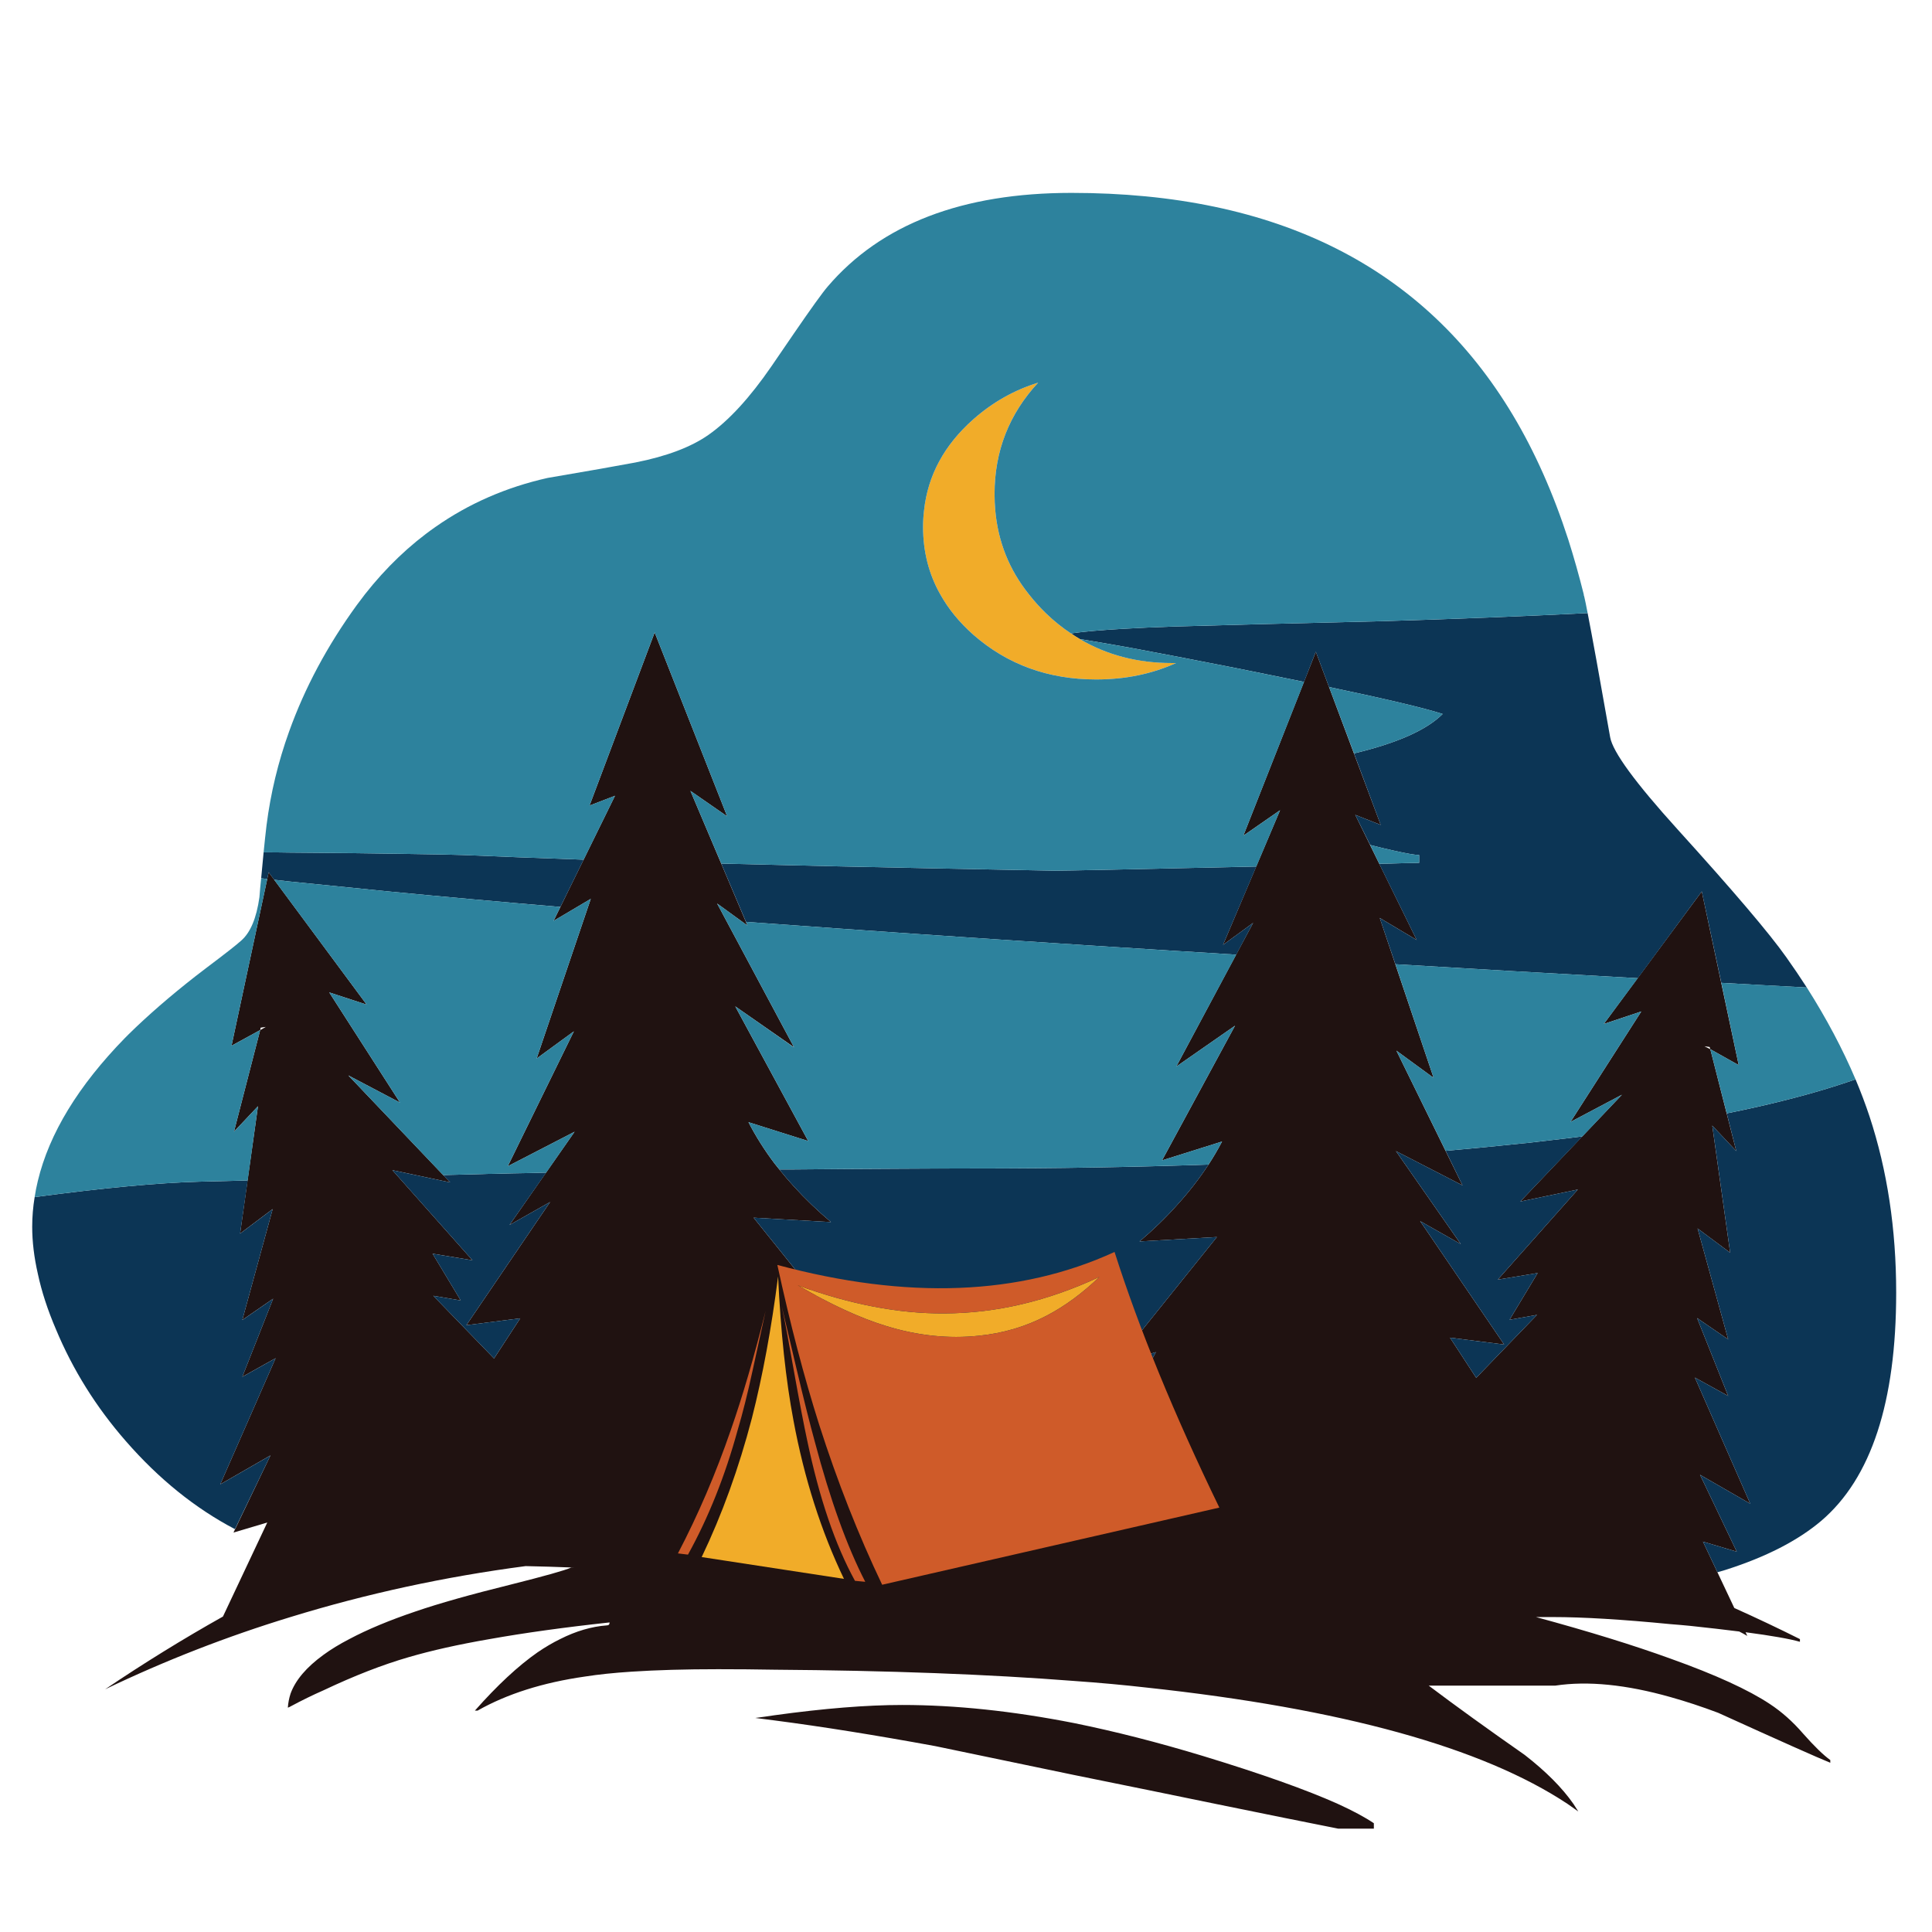 <?xml version="1.0" encoding="utf-8"?>
<!-- Generator: Adobe Illustrator 16.0.0, SVG Export Plug-In . SVG Version: 6.00 Build 0)  -->
<!DOCTYPE svg PUBLIC "-//W3C//DTD SVG 1.1//EN" "http://www.w3.org/Graphics/SVG/1.1/DTD/svg11.dtd">
<svg version="1.1" id="Layer_1" xmlns="http://www.w3.org/2000/svg" xmlns:xlink="http://www.w3.org/1999/xlink" x="0px" y="0px"
	 width="300px" height="300px" viewBox="0 0 300 300" enable-background="new 0 0 300 300" xml:space="preserve">
<g>
	<path fill-rule="evenodd" clip-rule="evenodd" fill="#201211" d="M193.066,129.763l11.256-28.556l10.076,26.883l-3.955-1.559
		l9.543,19.43l-5.74-3.422l8.365,24.83l-5.779-4.222l10.266,20.913l-10.342-5.323l10.076,14.449l-6.313-3.573l13.043,19.163
		l-8.404-1.064l4.068,6.236l9.432-9.772l-4.26,0.761l4.373-7.263l-6.197,1.026l12.434-13.992l-8.936,1.863l15.779-16.579
		l-7.984,4.221l10.988-17.149l-5.818,1.94l15.209-20.572v-0.038l5.742,26.998l-4.41-2.472l4.029,15.817l-3.725-3.954l2.775,19.734
		l-5.057-3.764l4.752,17.225l-4.828-3.309l4.828,12.092l-5.17-2.853l8.592,19.583l-7.795-4.486l5.705,11.939l-5.248-1.56
		l4.867,10.305c3.447,1.547,6.844,3.156,10.189,4.829v0.418c-1.596-0.456-4.41-0.95-8.441-1.483l0.268,0.571
		c-0.432-0.254-0.85-0.481-1.256-0.685c-2.205-0.279-4.74-0.57-7.604-0.875c-1.014-0.101-2.029-0.189-3.043-0.266
		c-7.502-0.735-13.613-1.103-18.328-1.103h-2.584c8.213,2.23,15.184,4.385,20.912,6.464c6.947,2.484,12.08,4.829,15.4,7.034
		c1.85,1.217,3.574,2.75,5.17,4.601c1.725,1.952,3.133,3.321,4.221,4.107v0.418c-1.9-0.761-7.705-3.347-17.414-7.757
		c-2.561-0.964-5.02-1.774-7.377-2.434c-6.895-1.952-12.865-2.548-17.908-1.787h-19.66c4.133,3.117,9.102,6.705,14.906,10.761
		c3.295,2.561,5.818,5.095,7.566,7.605c0.254,0.405,0.508,0.798,0.76,1.178c-0.531-0.38-1.09-0.772-1.672-1.178
		c-13.232-8.771-35.02-14.792-65.363-18.062c-3.549-0.406-7.301-0.748-11.254-1.027c-13.334-1.039-28.849-1.622-46.542-1.749
		c-2.839-0.051-5.755-0.076-8.746-0.076c-5.07,0-9.543,0.127-13.422,0.381c-2.738,0.178-5.159,0.431-7.263,0.761
		c-6.54,0.938-12.092,2.699-16.655,5.284h-0.418c3.473-3.929,6.717-6.945,9.734-9.049c1.191-0.812,2.358-1.496,3.499-2.054
		c2.459-1.242,4.88-1.952,7.263-2.129c0.279,0,0.418-0.152,0.418-0.457c-7.022,0.761-13.232,1.623-18.632,2.586
		c-4.841,0.836-9.037,1.774-12.585,2.813c-4.031,1.166-8.429,2.878-13.194,5.134c-1.673,0.735-3.384,1.571-5.133,2.51
		c-0.127,0.075-0.267,0.139-0.418,0.189c0.05-0.735,0.19-1.458,0.418-2.167c0.761-2.104,2.472-4.119,5.133-6.046
		c1.141-0.837,2.472-1.647,3.993-2.434c2.813-1.496,6.249-2.928,10.304-4.297c3.625-1.242,8.518-2.623,14.677-4.145
		c5.349-1.343,8.505-2.23,9.468-2.661h0.418c-2.536-0.102-5.032-0.178-7.49-0.229c-12.548,1.647-24.716,4.284-36.503,7.909
		c-9.886,3.017-19.481,6.756-28.784,11.217c6.008-4.056,12.104-7.82,18.289-11.293l6.883-14.602l-5.248,1.56l5.742-11.978
		l-7.795,4.486l8.593-19.582l-5.171,2.89l4.791-12.13l-4.791,3.308l4.715-17.224l-5.058,3.802l2.776-19.772l-3.727,3.955
		l4.069-15.78l-4.449,2.433l5.78-26.997v0.077L56.941,156l-5.818-1.901l10.989,17.11l-8.023-4.221l15.818,16.616l-8.974-1.9
		l12.434,13.992l-6.197-1.026l4.373,7.262l-4.259-0.722l9.431,9.734l4.068-6.236l-8.365,1.065l13.005-19.127l-6.313,3.574
		l10.115-14.486l-10.381,5.361l10.267-20.951l-5.779,4.221l8.403-24.792l-5.78,3.422l9.544-19.43l-3.955,1.521l10.114-26.883
		l11.255,28.556l-5.704-3.955l8.86,20.914l-4.715-3.422l11.939,22.321l-9.125-6.351l11.331,20.913l-9.277-2.928
		c1.141,2.205,2.483,4.335,4.03,6.388c0.253,0.305,0.507,0.622,0.761,0.95c0.709,0.888,1.458,1.763,2.244,2.624
		c1.749,1.927,3.675,3.777,5.779,5.552l-12.016-0.685l15.856,19.735l-6.426-1.863l8.86,16.388c3.067-0.203,6.109-0.33,9.125-0.38
		c1.42-0.025,2.827-0.038,4.221-0.038c2.637,0,5.273,0.038,7.909,0.113c3.396,0.102,6.806,0.279,10.229,0.533
		c1.697,0.102,3.408,0.228,5.133,0.38l7.566-13.992l-6.389,1.862l15.855-19.734l-12.016,0.685c2.105-1.774,4.02-3.625,5.742-5.552
		c1.877-2.053,3.537-4.183,4.98-6.388c0.762-1.166,1.459-2.357,2.092-3.574l-9.316,2.928l11.332-20.913l-9.125,6.35l11.939-22.32
		l-4.678,3.422l8.859-20.913L193.066,129.763z M40.4,159.954l0.874-0.494l-0.798,0.114L40.4,159.954z M117.285,266.763
		c0.988-0.126,1.978-0.266,2.966-0.418c7.707-1.064,14.322-1.597,19.848-1.597c8.264,0,17.162,0.938,26.694,2.814
		c6.361,1.292,13.016,2.99,19.961,5.094c9.076,2.764,16.072,5.248,20.99,7.454c2.332,1.063,4.195,2.064,5.588,3.003v0.837h-5.551
		c-4.994-0.988-11.33-2.269-19.012-3.84c-6.387-1.318-13.715-2.814-21.977-4.487c-6.566-1.369-13.754-2.864-21.561-4.487
		c-9.252-1.698-17.579-3.029-24.981-3.992C119.262,267.017,118.273,266.89,117.285,266.763z M265.578,162.92l-0.113-0.343
		l-0.799-0.113L265.578,162.92z"/>
	<path fill-rule="evenodd" clip-rule="evenodd" fill="#0C3555" d="M182.152,97.291c5.756-0.178,16.605-0.456,32.551-0.836
		c11.076-0.33,21.686-0.748,31.824-1.255c0.686,3.498,1.852,9.924,3.498,19.278c0.406,2.281,3.893,7.047,10.457,14.297
		c8.619,9.506,14.248,16.122,16.883,19.849c1.115,1.571,2.18,3.144,3.193,4.715c-4.41-0.228-8.834-0.47-13.27-0.723l-3.043-14.221
		v0.038l-9.924,13.46c-6.488-0.354-13.016-0.723-19.582-1.103c-5.982-0.354-12.002-0.709-18.061-1.064l-2.434-7.187l5.74,3.422
		l-5.816-11.825c0.482-0.025,0.963-0.038,1.445-0.038c1.545-0.051,3.131-0.089,4.752-0.115v-1.216c-0.607,0-1.926-0.229-3.953-0.685
		c-1.041-0.228-2.258-0.52-3.652-0.875l-2.318-4.676l3.955,1.559l-4.145-11.103c6.691-1.598,11.279-3.638,13.764-6.123
		c-2.813-0.912-8.695-2.307-17.643-4.183l-2.053-5.475l-1.826,4.677c-3.193-0.659-6.691-1.369-10.494-2.129
		c-6.566-1.293-12.029-2.344-16.389-3.156c-3.27-0.583-5.918-1.039-7.947-1.369c-0.482-0.278-0.938-0.57-1.369-0.874
		c1.902-0.279,4.639-0.52,8.213-0.723C176.717,97.506,179.264,97.392,182.152,97.291z M163.787,135.2
		c1.471,0,11.902-0.215,31.295-0.646l-5.172,12.168l4.678-3.422l-2.625,4.943c-3.041-0.203-6.096-0.393-9.162-0.57
		c-19.09-1.191-36.833-2.37-53.234-3.537c-2.129-0.151-4.234-0.304-6.312-0.456c-2.51-0.178-4.982-0.355-7.415-0.532l-3.841-9.049
		c0.05,0,0.114,0,0.19,0c3.524,0.076,7.213,0.164,11.066,0.266c2.103,0.051,4.246,0.102,6.425,0.152
		C140.023,134.744,151.393,134.972,163.787,135.2z M41.731,135.467v-0.077l-0.228,1.103c-0.33-0.051-0.646-0.088-0.95-0.114
		c0.126-1.445,0.253-2.789,0.38-4.031c1.369,0,2.687,0.013,3.954,0.039c7.124,0.051,12.865,0.114,17.225,0.19
		c5.273,0.076,8.543,0.139,9.811,0.19c5.273,0.228,11.508,0.469,18.708,0.722l-3.612,7.339c-9.329-0.786-18.062-1.572-26.199-2.357
		c-5.602-0.558-10.913-1.09-15.932-1.598c-0.786-0.101-1.559-0.19-2.319-0.266L41.731,135.467z M132.875,208.815l-15.856-19.735
		l12.016,0.685c-2.104-1.774-4.031-3.625-5.779-5.552c-0.786-0.861-1.535-1.736-2.244-2.624c0.76,0,1.508,0,2.244,0
		c5.5-0.05,10.938-0.088,16.312-0.113c3.853-0.025,7.668-0.038,11.445-0.038c12.879,0,25.096-0.202,36.654-0.608
		c-1.443,2.205-3.104,4.335-4.98,6.388c-1.723,1.927-3.637,3.777-5.742,5.552l12.016-0.685l-15.855,19.734l6.389-1.862
		l-7.566,13.992c-1.725-0.152-3.436-0.278-5.133-0.38c-3.424-0.254-6.834-0.432-10.229-0.533c-2.636-0.075-5.272-0.113-7.909-0.113
		c-1.394,0-2.801,0.013-4.221,0.038c-3.017,0.05-6.059,0.177-9.125,0.38l-8.86-16.388L132.875,208.815z M42.795,210.906
		l-8.593,19.582l7.795-4.486l-5.514,11.444c-6.186-3.244-11.838-7.808-16.958-13.688c-4.588-5.247-8.2-11.026-10.837-17.339
		c-1.293-3.017-2.231-5.894-2.813-8.631C5.292,195.228,5,192.794,5,190.487c0-1.521,0.126-3.055,0.38-4.601
		c10.57-1.42,19.101-2.219,25.59-2.396c2.231-0.05,4.728-0.113,7.491-0.189l-1.18,8.251l5.058-3.802l-4.715,17.224l4.791-3.308
		l-4.791,12.13L42.795,210.906z M286.682,168.091c0.482-0.151,0.963-0.316,1.445-0.494c0.811,1.927,1.533,3.841,2.166,5.741
		c2.764,8.391,4.145,17.517,4.145,27.378c0,17.009-3.877,28.822-11.635,35.438c-3.65,3.094-8.631,5.641-14.943,7.644
		c-0.381,0.102-0.773,0.216-1.178,0.342l-2.244-4.753l5.248,1.56l-5.705-11.939l7.795,4.486l-8.592-19.583l5.17,2.853l-4.828-12.092
		l4.828,3.309l-4.752-17.225l5.057,3.764l-2.775-19.734l3.725,3.954l-1.482-5.854c1.648-0.33,3.258-0.673,4.83-1.027
		C278.1,170.689,282.676,169.435,286.682,168.091z M76.637,182.274c0.964-0.025,1.94-0.051,2.928-0.076
		c1.749-0.026,3.498-0.063,5.247-0.114l-5.704,8.137l6.313-3.574l-13.005,19.127l8.365-1.065l-4.068,6.236l-9.431-9.734l4.259,0.722
		l-4.373-7.262l6.197,1.026l-12.434-13.992l8.974,1.9l-1.103-1.141c2.028-0.05,4.056-0.102,6.084-0.152
		C75.471,182.287,76.055,182.274,76.637,182.274z M233.563,208.776l-13.043-19.163l6.313,3.573l-10.076-14.449l10.342,5.323
		l-2.623-5.361c4.057-0.354,7.998-0.734,11.824-1.141c0.254-0.025,0.52-0.05,0.799-0.075c1.09-0.127,2.18-0.254,3.271-0.381
		c1.799-0.202,3.586-0.418,5.361-0.646l-9.658,10.115l8.936-1.863L232.574,198.7l6.197-1.026l-4.373,7.263l4.26-0.761l-9.432,9.772
		l-4.068-6.236L233.563,208.776z"/>
	<path fill-rule="evenodd" clip-rule="evenodd" fill="#F1AC29" d="M151.164,65.084c2.991-2.636,6.338-4.525,10.037-5.666
		c-4.511,4.866-6.768,10.634-6.768,17.301c0,0.861,0.039,1.711,0.114,2.547c0.432,4.867,2.168,9.202,5.21,13.004
		c0.811,1.039,1.711,2.04,2.699,3.003c1.217,1.167,2.496,2.193,3.84,3.081c0.432,0.304,0.887,0.596,1.369,0.874
		c4.209,2.484,8.975,3.727,14.297,3.727c0.203,0,0.42,0,0.646,0c-3.752,1.699-7.883,2.547-12.395,2.547
		c-7.428,0-13.778-2.307-19.051-6.92c-2.18-1.926-3.904-4.03-5.171-6.312c-1.774-3.144-2.662-6.629-2.662-10.457
		c0-0.862,0.051-1.711,0.152-2.548C144.066,73.817,146.626,69.09,151.164,65.084z M123.863,199.575
		c8.112,2.966,15.704,4.423,22.776,4.372c8.036-0.024,16.058-1.913,24.07-5.665c-2.637,2.535-5.361,4.537-8.176,6.008
		c-3.244,1.698-6.742,2.737-10.494,3.117c-4.741,0.508-9.57,0-14.488-1.521C133.572,204.67,129.009,202.566,123.863,199.575z
		 M131.05,245.166l-22.093-3.385c3.169-6.616,5.768-13.803,7.795-21.559c1.673-6.566,3.03-13.905,4.069-22.017
		c0.406,8.644,1.204,16.109,2.395,22.396C124.889,229.576,127.5,237.764,131.05,245.166z"/>
	<path fill-rule="evenodd" clip-rule="evenodd" fill="#CF5B29" d="M123.863,199.575c5.146,2.991,9.709,5.095,13.688,6.312
		c4.917,1.521,9.747,2.028,14.488,1.521c3.752-0.38,7.25-1.419,10.494-3.117c2.814-1.471,5.539-3.473,8.176-6.008
		c-8.012,3.752-16.034,5.641-24.07,5.665C139.566,203.998,131.975,202.541,123.863,199.575z M116.866,212.808
		c-0.786,3.625-1.559,6.705-2.319,9.239c-1.952,7.124-4.525,13.575-7.719,19.354l-1.559-0.19c3.143-6.008,5.881-12.396,8.213-19.164
		c1.826-5.222,3.625-11.382,5.4-18.479C118.425,205.646,117.753,208.726,116.866,212.808z M136.981,246.078
		c-3.701-7.757-6.958-16.033-9.772-24.829c-2.357-7.428-4.524-15.705-6.502-24.83c20.179,5.425,37.631,4.753,52.36-2.016
		c3.828,11.99,9.252,25.223,16.273,39.697L136.981,246.078z M123.255,212.769c-0.786-4.486-1.408-7.795-1.864-9.924
		c0.354,1.496,1.141,4.817,2.357,9.963c1.065,4.512,1.99,8.2,2.776,11.064c2.383,8.999,4.994,16.249,7.833,21.75l-1.597-0.152
		c-3.067-5.577-5.539-12.839-7.415-21.787C124.839,221.351,124.142,217.712,123.255,212.769z"/>
	<path fill-rule="evenodd" clip-rule="evenodd" fill="#2D829D" d="M174.51,97.633c-3.574,0.203-6.311,0.443-8.213,0.723
		c-1.344-0.888-2.623-1.914-3.84-3.081c-0.988-0.963-1.889-1.964-2.699-3.003c-3.042-3.802-4.778-8.137-5.21-13.004
		c-0.075-0.836-0.114-1.686-0.114-2.547c0-6.667,2.257-12.435,6.768-17.301c-3.699,1.141-7.046,3.029-10.037,5.666
		c-4.538,4.005-7.098,8.733-7.681,14.183c-0.101,0.837-0.152,1.686-0.152,2.548c0,3.828,0.887,7.313,2.662,10.457
		c1.268,2.282,2.991,4.386,5.171,6.312c5.272,4.613,11.623,6.92,19.051,6.92c4.512,0,8.643-0.849,12.395-2.547
		c-0.227,0-0.443,0-0.646,0c-5.322,0-10.088-1.242-14.297-3.727c2.029,0.33,4.678,0.786,7.947,1.369
		c4.359,0.812,9.822,1.863,16.389,3.156c3.803,0.761,7.301,1.471,10.494,2.129l-9.43,23.879l5.703-3.955l-3.688,8.745
		c-19.393,0.431-29.824,0.646-31.295,0.646c-12.395-0.228-23.764-0.456-34.107-0.684c-2.18-0.05-4.322-0.102-6.425-0.152
		c-3.853-0.102-7.542-0.19-11.066-0.266c-0.076,0-0.14,0-0.19,0l-4.791-11.294l5.704,3.955l-11.255-28.556l-10.114,26.883
		l3.955-1.521l-4.867,9.924c-7.199-0.253-13.435-0.494-18.708-0.722c-1.268-0.051-4.538-0.114-9.811-0.19
		c-4.36-0.077-10.102-0.14-17.225-0.19c-1.267-0.026-2.585-0.039-3.954-0.039c0.152-1.546,0.304-2.953,0.456-4.22
		c0.634-4.969,1.8-9.81,3.498-14.525c2.434-6.794,5.932-13.334,10.495-19.62c0.431-0.558,0.861-1.128,1.292-1.711
		c3.271-4.157,6.92-7.643,10.951-10.457c5.171-3.625,10.976-6.16,17.415-7.604c6.261-1.065,10.798-1.864,13.612-2.396
		c4.867-0.963,8.657-2.396,11.369-4.297c3.168-2.23,6.426-5.779,9.772-10.647c1.293-1.901,2.446-3.587,3.461-5.057
		c2.712-3.955,4.474-6.401,5.285-7.339c8.29-9.684,20.901-14.525,37.833-14.525c31.939,0,54.793,11.509,68.559,34.525
		c3.396,5.678,6.26,12.117,8.592,19.316c0.863,2.712,1.66,5.539,2.396,8.479c0,0.126,0.025,0.241,0.076,0.342
		c0.127,0.532,0.305,1.395,0.531,2.586c-10.139,0.507-20.748,0.925-31.824,1.255c-15.945,0.38-26.795,0.659-32.551,0.836
		C179.264,97.392,176.717,97.506,174.51,97.633z M206.375,106.682c8.947,1.876,14.83,3.271,17.643,4.183
		c-2.484,2.484-7.072,4.525-13.764,6.123L206.375,106.682z M212.762,131.208c1.395,0.355,2.611,0.647,3.652,0.875
		c2.027,0.456,3.346,0.685,3.953,0.685v1.216c-1.621,0.025-3.207,0.063-4.752,0.115c-0.482,0-0.963,0.012-1.445,0.038
		L212.762,131.208z M44.887,136.873c5.02,0.507,10.33,1.04,15.932,1.598c8.137,0.786,16.87,1.571,26.199,2.357l-1.065,2.167
		l5.78-3.422l-8.403,24.792l5.779-4.221l-10.267,20.951l10.381-5.361l-4.411,6.35c-1.749,0.051-3.498,0.088-5.247,0.114
		c-0.988,0.025-1.964,0.051-2.928,0.076c-0.582,0-1.166,0.013-1.749,0.037c-2.028,0.051-4.056,0.103-6.084,0.152l-14.715-15.476
		l8.023,4.221l-10.989-17.11L56.941,156l-14.374-19.393C43.328,136.683,44.101,136.772,44.887,136.873z M41.503,136.493
		l-5.552,25.894l4.449-2.433l-4.069,15.78l3.727-3.955l-1.597,11.521c-2.764,0.076-5.26,0.14-7.491,0.189
		c-6.489,0.178-15.02,0.977-25.59,2.396c0.126-0.837,0.291-1.674,0.494-2.51c1.774-7.377,6.286-14.779,13.536-22.206
		c0.178-0.178,0.368-0.368,0.57-0.57c2.966-2.915,6.426-5.919,10.381-9.012c0.558-0.432,1.103-0.85,1.635-1.255
		c2.965-2.231,4.778-3.65,5.437-4.258c1.445-1.243,2.396-3.499,2.852-6.769c0.076-1.014,0.165-1.99,0.267-2.928
		C40.856,136.405,41.173,136.442,41.503,136.493z M123.292,162.616l-11.939-22.321l4.715,3.422l-0.228-0.57
		c2.433,0.177,4.905,0.354,7.415,0.532c2.078,0.152,4.183,0.305,6.312,0.456c16.401,1.167,34.145,2.345,53.234,3.537
		c3.066,0.177,6.121,0.368,9.162,0.57l-9.314,17.376l9.125-6.35l-11.332,20.913l9.316-2.928c-0.633,1.217-1.33,2.408-2.092,3.574
		c-11.559,0.406-23.775,0.608-36.654,0.608c-3.777,0-7.592,0.013-11.445,0.038c-5.374,0.025-10.812,0.063-16.312,0.113
		c-0.735,0-1.483,0-2.244,0c-0.253-0.328-0.507-0.646-0.761-0.95c-1.547-2.053-2.89-4.183-4.03-6.388l9.277,2.928l-11.331-20.913
		l9.088,6.351H123.292z M280.559,153.338c3.043,4.791,5.564,9.544,7.568,14.259c-0.482,0.178-0.963,0.343-1.445,0.494
		c-4.006,1.344-8.582,2.599-13.727,3.765c-1.572,0.354-3.182,0.697-4.83,1.027l-2.547-9.963l4.41,2.472l-2.699-12.776
		C271.725,152.868,276.148,153.11,280.559,153.338z M249.037,159.004l5.818-1.94l-10.988,17.149l7.984-4.221l-6.121,6.464
		c-1.775,0.229-3.563,0.444-5.361,0.646c-1.092,0.127-2.182,0.254-3.271,0.381c-0.279,0.025-0.545,0.05-0.799,0.075
		c-3.826,0.406-7.768,0.786-11.824,1.141l-7.643-15.552l5.779,4.222l-5.932-17.644c6.059,0.355,12.078,0.71,18.061,1.064
		c6.566,0.38,13.094,0.748,19.582,1.103L249.037,159.004z"/>
</g>
</svg>
